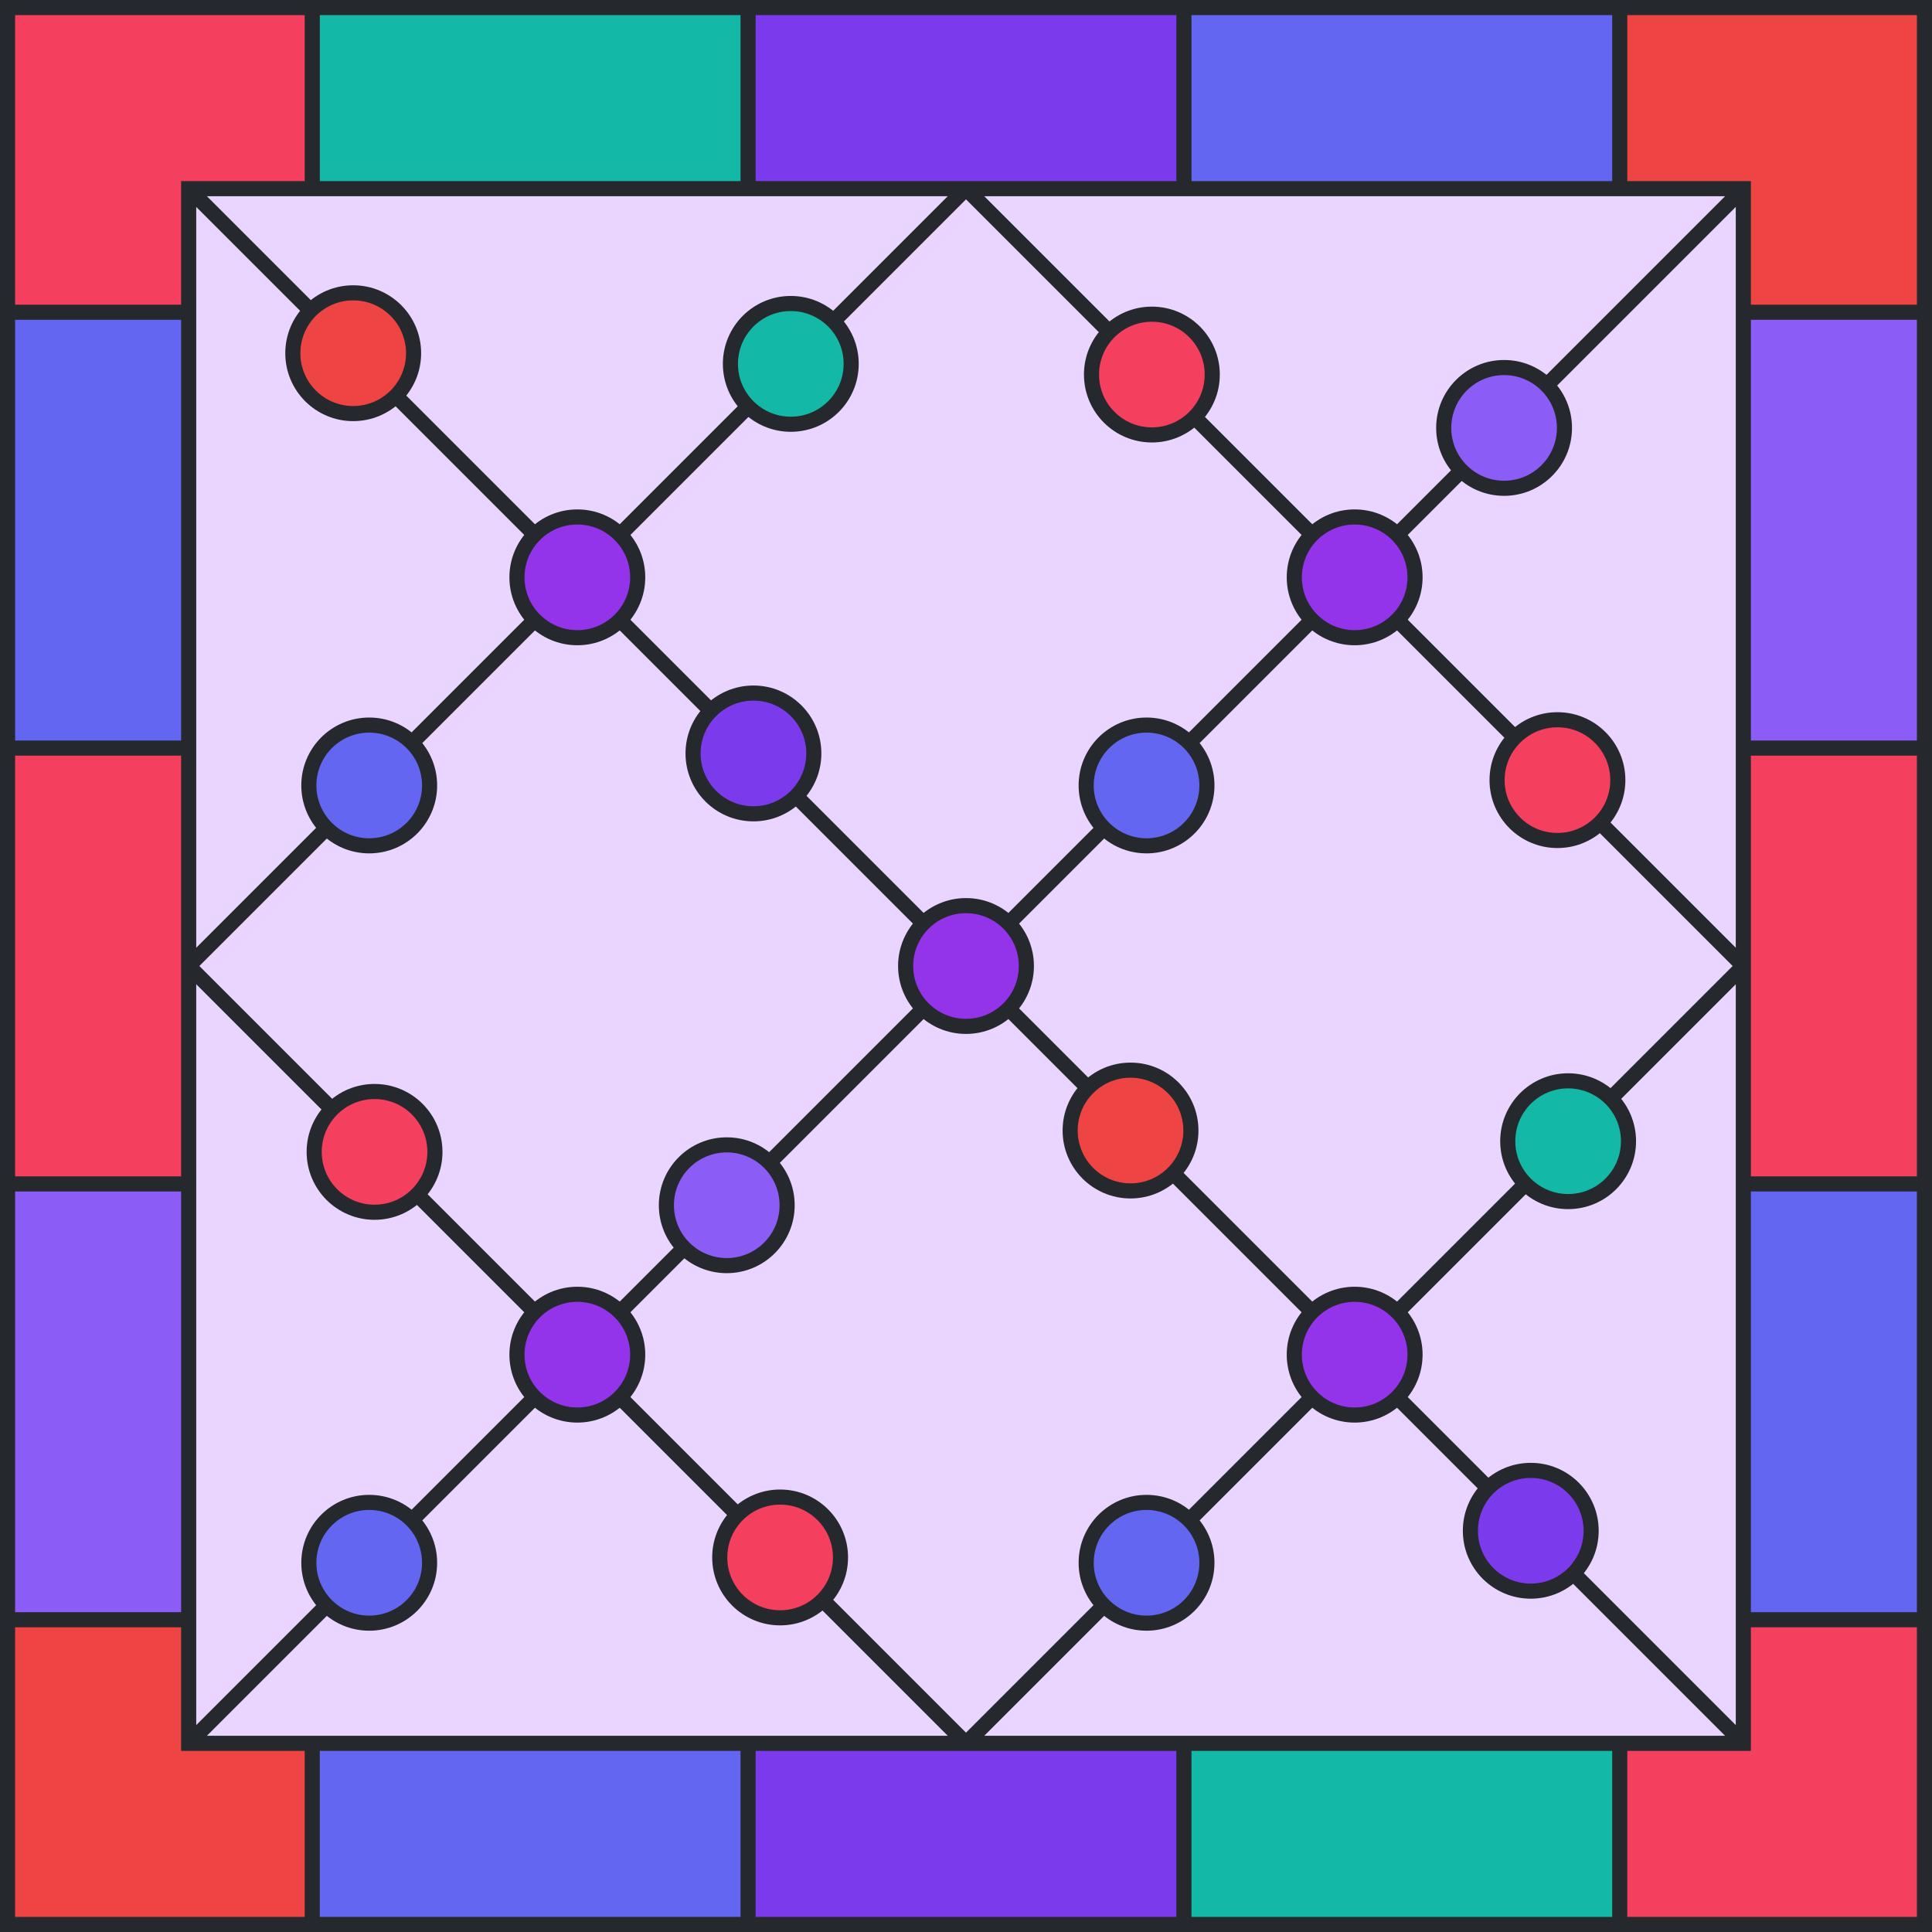 <svg viewBox="0 0 512 512" height="512" width="512" xmlns="http://www.w3.org/2000/svg" xmlns:xlink="http://www.w3.org/1999/xlink"><rect x="0" y="0" width="512" height="512" fill="#e9d5ff"></rect><path d="M 82.75 25 L 198.25 25" stroke-width="50" stroke="#14B8A6" fill="none"></path><path d="M 198.25 25 L 313.75 25" stroke-width="50" stroke="#7C3AED" fill="none"></path><path d="M 313.75 25 L 429.25 25" stroke-width="50" stroke="#6366F1" fill="none"></path><path d="M 429.25 25 L 487 25 L 487 82.75" stroke-width="50" stroke="#EF4444" fill="none"></path><path d="M 487 82.75 L 487 198.25" stroke-width="50" stroke="#8B5CF6" fill="none"></path><path d="M 487 198.25 L 487 313.75" stroke-width="50" stroke="#F43F5E" fill="none"></path><path d="M 487 313.75 L 487 429.25" stroke-width="50" stroke="#6366F1" fill="none"></path><path d="M 487 429.25 L 487 487 L 429.25 487" stroke-width="50" stroke="#F43F5E" fill="none"></path><path d="M 429.25 487 L 313.75 487" stroke-width="50" stroke="#14B8A6" fill="none"></path><path d="M 313.75 487 L 198.25 487" stroke-width="50" stroke="#7C3AED" fill="none"></path><path d="M 198.25 487 L 82.75 487" stroke-width="50" stroke="#6366F1" fill="none"></path><path d="M 82.75 487 L 25 487 L 25 429.25" stroke-width="50" stroke="#EF4444" fill="none"></path><path d="M 25 429.25 L 25 313.75" stroke-width="50" stroke="#8B5CF6" fill="none"></path><path d="M 25 313.75 L 25 198.25" stroke-width="50" stroke="#F43F5E" fill="none"></path><path d="M 25 198.25 L 25 82.75" stroke-width="50" stroke="#6366F1" fill="none"></path><path d="M 25 82.75 L 25 25 L 82.75 25" stroke-width="50" stroke="#F43F5E" fill="none"></path><line x1="82.75" y1="0" x2="82.75" y2="50" stroke-width="4" stroke="#25282c"></line><line x1="198.25" y1="0" x2="198.25" y2="50" stroke-width="4" stroke="#25282c"></line><line x1="313.75" y1="0" x2="313.75" y2="50" stroke-width="4" stroke="#25282c"></line><line x1="429.25" y1="0" x2="429.25" y2="50" stroke-width="4" stroke="#25282c"></line><line x1="82.75" y1="462" x2="82.75" y2="512" stroke-width="4" stroke="#25282c"></line><line x1="198.25" y1="462" x2="198.25" y2="512" stroke-width="4" stroke="#25282c"></line><line x1="313.75" y1="462" x2="313.75" y2="512" stroke-width="4" stroke="#25282c"></line><line x1="429.25" y1="462" x2="429.25" y2="512" stroke-width="4" stroke="#25282c"></line><line x1="0" y1="82.75" x2="50" y2="82.75" stroke-width="4" stroke="#25282c"></line><line x1="0" y1="198.25" x2="50" y2="198.25" stroke-width="4" stroke="#25282c"></line><line x1="0" y1="313.75" x2="50" y2="313.75" stroke-width="4" stroke="#25282c"></line><line x1="0" y1="429.25" x2="50" y2="429.25" stroke-width="4" stroke="#25282c"></line><line x1="462" y1="82.75" x2="512" y2="82.75" stroke-width="4" stroke="#25282c"></line><line x1="462" y1="198.25" x2="512" y2="198.25" stroke-width="4" stroke="#25282c"></line><line x1="462" y1="313.75" x2="512" y2="313.75" stroke-width="4" stroke="#25282c"></line><line x1="462" y1="429.25" x2="512" y2="429.25" stroke-width="4" stroke="#25282c"></line><rect x="2" y="2" width="508" height="508" stroke-width="4" stroke="#25282c" fill="none"></rect><rect x="50" y="50" width="412" height="412" stroke-width="4" stroke="#25282c" fill="none"></rect><line x1="50" y1="50" x2="462" y2="462" stroke-width="4" stroke="#25282c"></line><line x1="50" y1="462" x2="462" y2="50" stroke-width="4" stroke="#25282c"></line><line x1="50" y1="256" x2="256" y2="50" stroke-width="4" stroke="#25282c"></line><line x1="256" y1="462" x2="462" y2="256" stroke-width="4" stroke="#25282c"></line><line x1="50" y1="256" x2="256" y2="462" stroke-width="4" stroke="#25282c"></line><line x1="256" y1="50" x2="462" y2="256" stroke-width="4" stroke="#25282c"></line><circle cx="209.569" cy="96.431" r="16" fill="#14B8A6" stroke-width="4" stroke="#25282c"></circle><circle cx="199.669" cy="199.669" r="16" fill="#7C3AED" stroke-width="4" stroke="#25282c"></circle><circle cx="97.846" cy="208.154" r="16" fill="#6366F1" stroke-width="4" stroke="#25282c"></circle><circle cx="93.603" cy="93.603" r="16" fill="#EF4444" stroke-width="4" stroke="#25282c"></circle><circle cx="398.598" cy="113.402" r="16" fill="#8B5CF6" stroke-width="4" stroke="#25282c"></circle><circle cx="412.74" cy="206.74" r="16" fill="#F43F5E" stroke-width="4" stroke="#25282c"></circle><circle cx="303.846" cy="208.154" r="16" fill="#6366F1" stroke-width="4" stroke="#25282c"></circle><circle cx="305.26" cy="99.26" r="16" fill="#F43F5E" stroke-width="4" stroke="#25282c"></circle><circle cx="415.569" cy="302.431" r="16" fill="#14B8A6" stroke-width="4" stroke="#25282c"></circle><circle cx="405.669" cy="405.669" r="16" fill="#7C3AED" stroke-width="4" stroke="#25282c"></circle><circle cx="303.846" cy="414.154" r="16" fill="#6366F1" stroke-width="4" stroke="#25282c"></circle><circle cx="299.603" cy="299.603" r="16" fill="#EF4444" stroke-width="4" stroke="#25282c"></circle><circle cx="192.598" cy="319.402" r="16" fill="#8B5CF6" stroke-width="4" stroke="#25282c"></circle><circle cx="206.74" cy="412.74" r="16" fill="#F43F5E" stroke-width="4" stroke="#25282c"></circle><circle cx="97.846" cy="414.154" r="16" fill="#6366F1" stroke-width="4" stroke="#25282c"></circle><circle cx="99.26" cy="305.26" r="16" fill="#F43F5E" stroke-width="4" stroke="#25282c"></circle><circle r="16" cx="153" cy="153" stroke-width="4" stroke="#25282c" fill="#9333ea"></circle><circle r="16" cx="359" cy="153" stroke-width="4" stroke="#25282c" fill="#9333ea"></circle><circle r="16" cx="359" cy="359" stroke-width="4" stroke="#25282c" fill="#9333ea"></circle><circle r="16" cx="153" cy="359" stroke-width="4" stroke="#25282c" fill="#9333ea"></circle><circle r="16" cx="256" cy="256" stroke-width="4" stroke="#25282c" fill="#9333ea"></circle></svg>